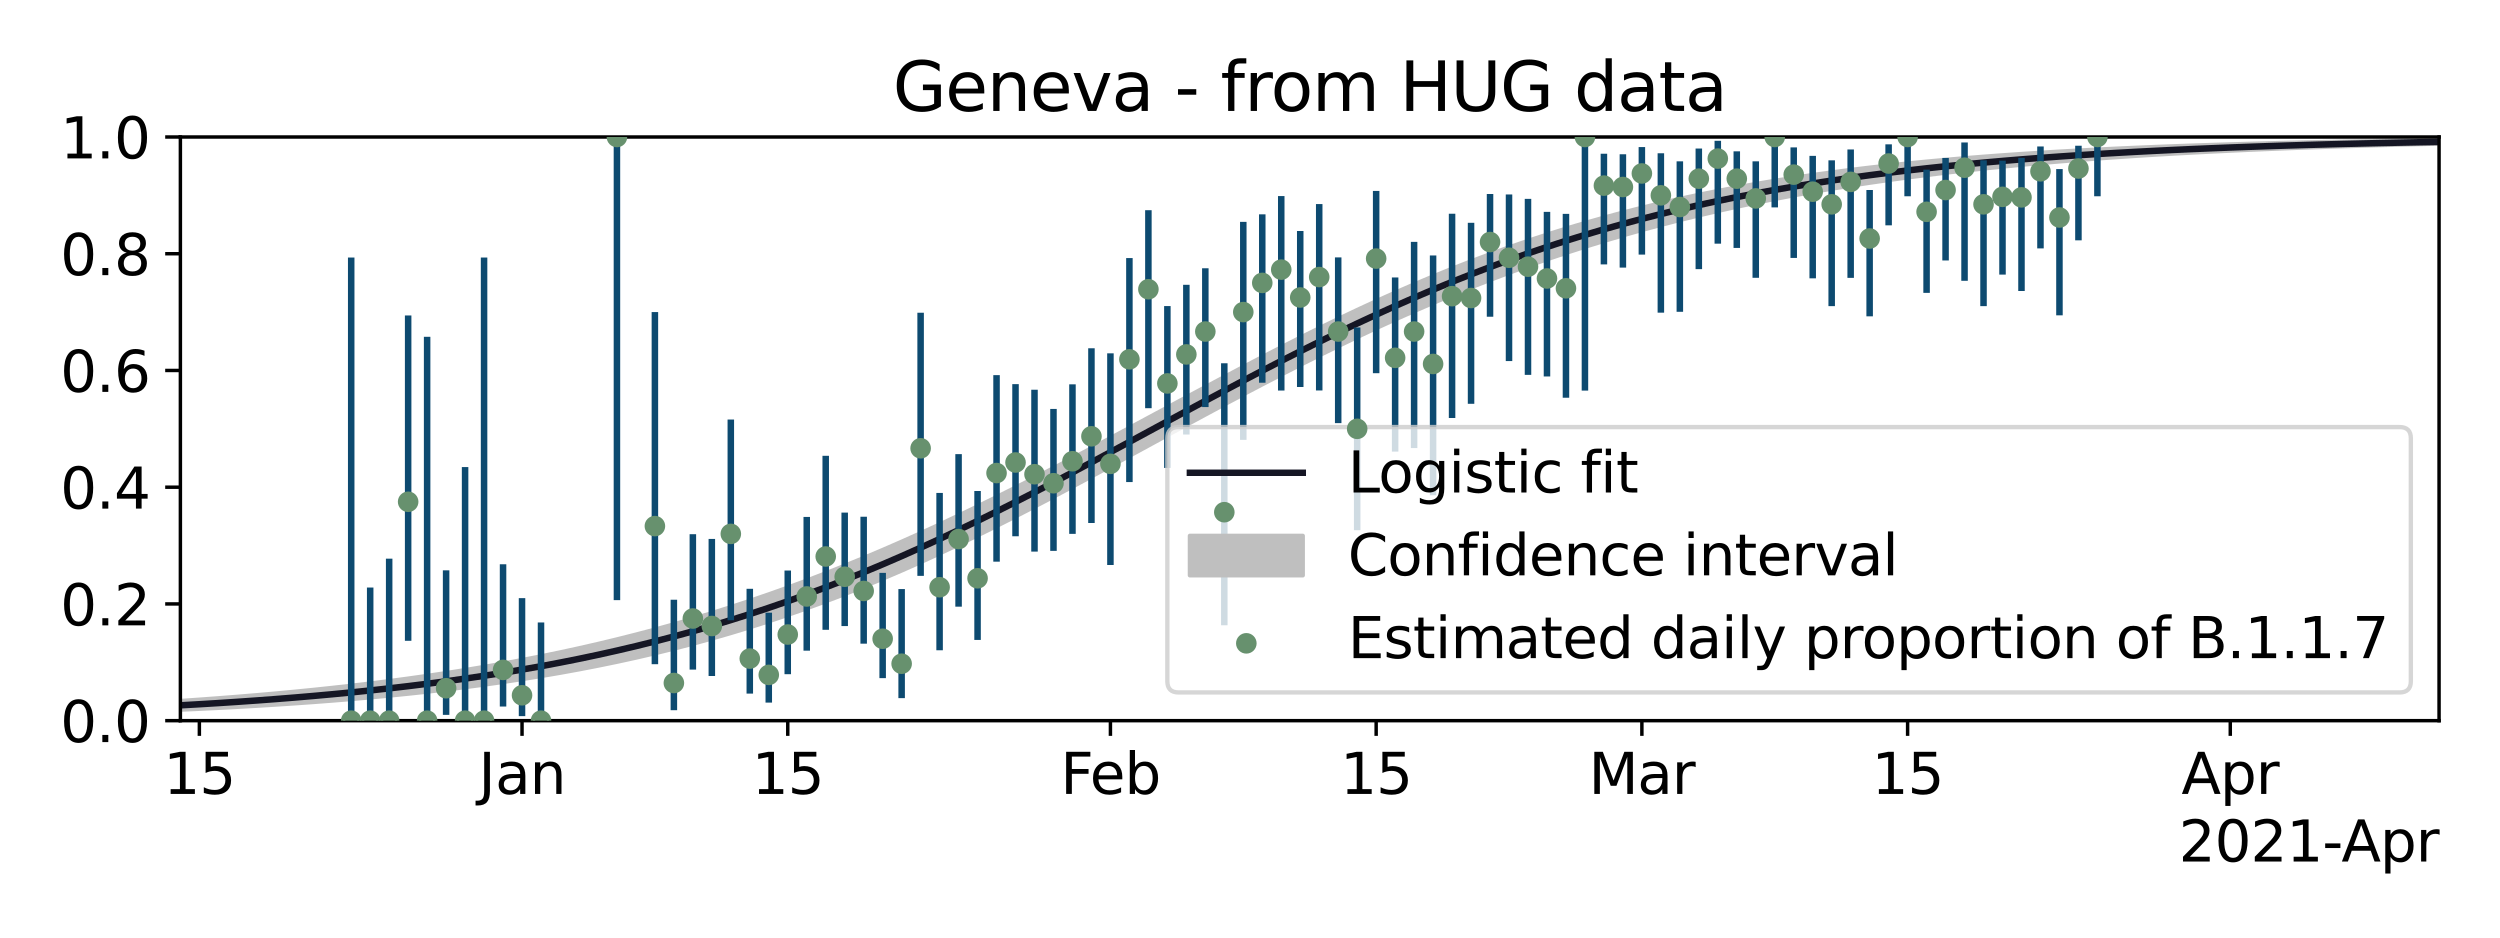 <?xml version="1.0" encoding="utf-8" standalone="no"?>
<!DOCTYPE svg PUBLIC "-//W3C//DTD SVG 1.1//EN"
  "http://www.w3.org/Graphics/SVG/1.1/DTD/svg11.dtd">
<svg xmlns:xlink="http://www.w3.org/1999/xlink" width="576pt" height="216pt" viewBox="0 0 576 216" xmlns="http://www.w3.org/2000/svg" version="1.1">
 <defs>
  <style type="text/css">*{stroke-linejoin: round; stroke-linecap: butt}</style>
 </defs>
 <g id="figure_1">
  <g id="patch_1">
   <path d="M 0 216 
L 576 216 
L 576 0 
L 0 0 
z
" style="fill: #ffffff"/>
  </g>
  <g id="axes_1">
   <g id="patch_2">
    <path d="M 41.56 166.04 
L 561.96 166.04 
L 561.96 31.56 
L 41.56 31.56 
z
" style="fill: #ffffff"/>
   </g>
   <g id="PolyCollection_1">
    <defs>
     <path id="m31cfc60588" d="M 41.56 -53.493 
L 41.56 -52.496 
L 45.933 -52.696 
L 50.306 -52.912 
L 54.679 -53.143 
L 59.052 -53.392 
L 63.426 -53.66 
L 67.799 -53.948 
L 72.172 -54.257 
L 76.545 -54.59 
L 80.918 -54.946 
L 85.291 -55.329 
L 89.664 -55.739 
L 94.037 -56.178 
L 98.41 -56.649 
L 102.784 -57.153 
L 107.157 -57.693 
L 111.53 -58.269 
L 115.903 -58.885 
L 120.276 -59.543 
L 124.649 -60.244 
L 129.022 -60.991 
L 133.395 -61.787 
L 137.768 -62.633 
L 142.142 -63.532 
L 146.515 -64.486 
L 150.888 -65.498 
L 155.261 -66.568 
L 159.634 -67.7 
L 164.007 -68.896 
L 168.38 -70.156 
L 172.753 -71.482 
L 177.126 -72.876 
L 181.499 -74.339 
L 185.873 -75.87 
L 190.246 -77.471 
L 194.619 -79.141 
L 198.992 -80.88 
L 203.365 -82.687 
L 207.738 -84.56 
L 212.111 -86.497 
L 216.484 -88.496 
L 220.857 -90.554 
L 225.231 -92.667 
L 229.604 -94.831 
L 233.977 -97.042 
L 238.35 -99.295 
L 242.723 -101.583 
L 247.096 -103.903 
L 251.469 -106.248 
L 255.842 -108.611 
L 260.215 -110.987 
L 264.589 -113.369 
L 268.962 -115.751 
L 273.335 -118.127 
L 277.708 -120.491 
L 282.081 -122.838 
L 286.454 -125.162 
L 290.827 -127.458 
L 295.2 -129.721 
L 299.573 -131.948 
L 303.947 -134.134 
L 308.32 -136.276 
L 312.693 -138.371 
L 317.066 -140.415 
L 321.439 -142.407 
L 325.812 -144.345 
L 330.185 -146.226 
L 334.558 -148.05 
L 338.931 -149.815 
L 343.305 -151.52 
L 347.678 -153.166 
L 352.051 -154.751 
L 356.424 -156.276 
L 360.797 -157.742 
L 365.17 -159.148 
L 369.543 -160.495 
L 373.916 -161.785 
L 378.289 -163.018 
L 382.663 -164.195 
L 387.036 -165.318 
L 391.409 -166.388 
L 395.782 -167.407 
L 400.155 -168.376 
L 404.528 -169.296 
L 408.901 -170.17 
L 413.274 -170.999 
L 417.647 -171.785 
L 422.021 -172.53 
L 426.394 -173.234 
L 430.767 -173.9 
L 435.14 -174.53 
L 439.513 -175.125 
L 443.886 -175.687 
L 448.259 -176.217 
L 452.632 -176.717 
L 457.005 -177.188 
L 461.378 -177.632 
L 465.752 -178.05 
L 470.125 -178.444 
L 474.498 -178.815 
L 478.871 -179.163 
L 483.244 -179.491 
L 487.617 -179.799 
L 491.99 -180.089 
L 496.363 -180.361 
L 500.736 -180.617 
L 505.11 -180.857 
L 509.483 -181.083 
L 513.856 -181.294 
L 518.229 -181.493 
L 522.602 -181.679 
L 526.975 -181.854 
L 531.348 -182.018 
L 535.721 -182.172 
L 540.094 -182.316 
L 544.468 -182.451 
L 548.841 -182.578 
L 553.214 -182.696 
L 557.587 -182.808 
L 561.96 -182.912 
L 561.96 -183.311 
L 561.96 -183.311 
L 557.587 -183.23 
L 553.214 -183.142 
L 548.841 -183.049 
L 544.468 -182.948 
L 540.094 -182.841 
L 535.721 -182.725 
L 531.348 -182.602 
L 526.975 -182.47 
L 522.602 -182.328 
L 518.229 -182.176 
L 513.856 -182.014 
L 509.483 -181.84 
L 505.11 -181.655 
L 500.736 -181.456 
L 496.363 -181.243 
L 491.99 -181.016 
L 487.617 -180.773 
L 483.244 -180.513 
L 478.871 -180.235 
L 474.498 -179.938 
L 470.125 -179.621 
L 465.752 -179.283 
L 461.378 -178.922 
L 457.005 -178.537 
L 452.632 -178.126 
L 448.259 -177.688 
L 443.886 -177.222 
L 439.513 -176.725 
L 435.14 -176.197 
L 430.767 -175.634 
L 426.394 -175.036 
L 422.021 -174.401 
L 417.647 -173.727 
L 413.274 -173.011 
L 408.901 -172.252 
L 404.528 -171.449 
L 400.155 -170.598 
L 395.782 -169.698 
L 391.409 -168.748 
L 387.036 -167.744 
L 382.663 -166.686 
L 378.289 -165.572 
L 373.916 -164.4 
L 369.543 -163.169 
L 365.17 -161.876 
L 360.797 -160.522 
L 356.424 -159.105 
L 352.051 -157.624 
L 347.678 -156.08 
L 343.305 -154.471 
L 338.931 -152.798 
L 334.558 -151.061 
L 330.185 -149.262 
L 325.812 -147.401 
L 321.439 -145.481 
L 317.066 -143.502 
L 312.693 -141.469 
L 308.32 -139.383 
L 303.947 -137.248 
L 299.573 -135.068 
L 295.2 -132.846 
L 290.827 -130.588 
L 286.454 -128.298 
L 282.081 -125.981 
L 277.708 -123.643 
L 273.335 -121.289 
L 268.962 -118.925 
L 264.589 -116.556 
L 260.215 -114.189 
L 255.842 -111.83 
L 251.469 -109.484 
L 247.096 -107.157 
L 242.723 -104.854 
L 238.35 -102.58 
L 233.977 -100.342 
L 229.604 -98.142 
L 225.231 -95.986 
L 220.857 -93.877 
L 216.484 -91.819 
L 212.111 -89.816 
L 207.738 -87.868 
L 203.365 -85.98 
L 198.992 -84.153 
L 194.619 -82.387 
L 190.246 -80.685 
L 185.873 -79.047 
L 181.499 -77.473 
L 177.126 -75.963 
L 172.753 -74.517 
L 168.38 -73.134 
L 164.007 -71.814 
L 159.634 -70.555 
L 155.261 -69.356 
L 150.888 -68.215 
L 146.515 -67.132 
L 142.142 -66.104 
L 137.768 -65.129 
L 133.395 -64.207 
L 129.022 -63.334 
L 124.649 -62.509 
L 120.276 -61.73 
L 115.903 -60.995 
L 111.53 -60.302 
L 107.157 -59.649 
L 102.784 -59.034 
L 98.41 -58.456 
L 94.037 -57.912 
L 89.664 -57.401 
L 85.291 -56.921 
L 80.918 -56.47 
L 76.545 -56.047 
L 72.172 -55.651 
L 67.799 -55.279 
L 63.426 -54.93 
L 59.052 -54.604 
L 54.679 -54.298 
L 50.306 -54.012 
L 45.933 -53.744 
L 41.56 -53.493 
z
" style="stroke: #bfbfbf"/>
    </defs>
    <g clip-path="url(#pf44816304a)">
     <use xlink:href="#m31cfc60588" x="0" y="216" style="fill: #bfbfbf; stroke: #bfbfbf"/>
    </g>
   </g>
   <g id="PolyCollection_2">
    <defs>
     <path id="m08bffff5c6" d="M 41.56 -53.493 
L 41.56 -54.49 
L 45.933 -54.792 
L 50.306 -55.112 
L 54.679 -55.453 
L 59.052 -55.815 
L 63.426 -56.2 
L 67.799 -56.61 
L 72.172 -57.044 
L 76.545 -57.505 
L 80.918 -57.994 
L 85.291 -58.513 
L 89.664 -59.063 
L 94.037 -59.646 
L 98.41 -60.262 
L 102.784 -60.915 
L 107.157 -61.605 
L 111.53 -62.334 
L 115.903 -63.104 
L 120.276 -63.917 
L 124.649 -64.774 
L 129.022 -65.676 
L 133.395 -66.626 
L 137.768 -67.625 
L 142.142 -68.675 
L 146.515 -69.777 
L 150.888 -70.933 
L 155.261 -72.143 
L 159.634 -73.409 
L 164.007 -74.732 
L 168.38 -76.113 
L 172.753 -77.552 
L 177.126 -79.05 
L 181.499 -80.607 
L 185.873 -82.224 
L 190.246 -83.899 
L 194.619 -85.633 
L 198.992 -87.425 
L 203.365 -89.273 
L 207.738 -91.177 
L 212.111 -93.134 
L 216.484 -95.142 
L 220.857 -97.2 
L 225.231 -99.305 
L 229.604 -101.453 
L 233.977 -103.641 
L 238.35 -105.866 
L 242.723 -108.124 
L 247.096 -110.41 
L 251.469 -112.72 
L 255.842 -115.049 
L 260.215 -117.392 
L 264.589 -119.744 
L 268.962 -122.099 
L 273.335 -124.451 
L 277.708 -126.795 
L 282.081 -129.125 
L 286.454 -131.434 
L 290.827 -133.718 
L 295.2 -135.971 
L 299.573 -138.187 
L 303.947 -140.362 
L 308.32 -142.49 
L 312.693 -144.567 
L 317.066 -146.589 
L 321.439 -148.554 
L 325.812 -150.457 
L 330.185 -152.298 
L 334.558 -154.073 
L 338.931 -155.781 
L 343.305 -157.421 
L 347.678 -158.994 
L 352.051 -160.498 
L 356.424 -161.934 
L 360.797 -163.303 
L 365.17 -164.605 
L 369.543 -165.842 
L 373.916 -167.015 
L 378.289 -168.127 
L 382.663 -169.178 
L 387.036 -170.17 
L 391.409 -171.107 
L 395.782 -171.989 
L 400.155 -172.82 
L 404.528 -173.601 
L 408.901 -174.334 
L 413.274 -175.023 
L 417.647 -175.668 
L 422.021 -176.273 
L 426.394 -176.839 
L 430.767 -177.368 
L 435.14 -177.863 
L 439.513 -178.326 
L 443.886 -178.757 
L 448.259 -179.16 
L 452.632 -179.536 
L 457.005 -179.886 
L 461.378 -180.212 
L 465.752 -180.516 
L 470.125 -180.799 
L 474.498 -181.062 
L 478.871 -181.306 
L 483.244 -181.534 
L 487.617 -181.746 
L 491.99 -181.942 
L 496.363 -182.125 
L 500.736 -182.295 
L 505.11 -182.452 
L 509.483 -182.598 
L 513.856 -182.734 
L 518.229 -182.86 
L 522.602 -182.977 
L 526.975 -183.085 
L 531.348 -183.186 
L 535.721 -183.279 
L 540.094 -183.365 
L 544.468 -183.445 
L 548.841 -183.519 
L 553.214 -183.588 
L 557.587 -183.652 
L 561.96 -183.711 
L 561.96 -183.311 
L 561.96 -183.311 
L 557.587 -183.23 
L 553.214 -183.142 
L 548.841 -183.049 
L 544.468 -182.948 
L 540.094 -182.841 
L 535.721 -182.725 
L 531.348 -182.602 
L 526.975 -182.47 
L 522.602 -182.328 
L 518.229 -182.176 
L 513.856 -182.014 
L 509.483 -181.84 
L 505.11 -181.655 
L 500.736 -181.456 
L 496.363 -181.243 
L 491.99 -181.016 
L 487.617 -180.773 
L 483.244 -180.513 
L 478.871 -180.235 
L 474.498 -179.938 
L 470.125 -179.621 
L 465.752 -179.283 
L 461.378 -178.922 
L 457.005 -178.537 
L 452.632 -178.126 
L 448.259 -177.688 
L 443.886 -177.222 
L 439.513 -176.725 
L 435.14 -176.197 
L 430.767 -175.634 
L 426.394 -175.036 
L 422.021 -174.401 
L 417.647 -173.727 
L 413.274 -173.011 
L 408.901 -172.252 
L 404.528 -171.449 
L 400.155 -170.598 
L 395.782 -169.698 
L 391.409 -168.748 
L 387.036 -167.744 
L 382.663 -166.686 
L 378.289 -165.572 
L 373.916 -164.4 
L 369.543 -163.169 
L 365.17 -161.876 
L 360.797 -160.522 
L 356.424 -159.105 
L 352.051 -157.624 
L 347.678 -156.08 
L 343.305 -154.471 
L 338.931 -152.798 
L 334.558 -151.061 
L 330.185 -149.262 
L 325.812 -147.401 
L 321.439 -145.481 
L 317.066 -143.502 
L 312.693 -141.469 
L 308.32 -139.383 
L 303.947 -137.248 
L 299.573 -135.068 
L 295.2 -132.846 
L 290.827 -130.588 
L 286.454 -128.298 
L 282.081 -125.981 
L 277.708 -123.643 
L 273.335 -121.289 
L 268.962 -118.925 
L 264.589 -116.556 
L 260.215 -114.189 
L 255.842 -111.83 
L 251.469 -109.484 
L 247.096 -107.157 
L 242.723 -104.854 
L 238.35 -102.58 
L 233.977 -100.342 
L 229.604 -98.142 
L 225.231 -95.986 
L 220.857 -93.877 
L 216.484 -91.819 
L 212.111 -89.816 
L 207.738 -87.868 
L 203.365 -85.98 
L 198.992 -84.153 
L 194.619 -82.387 
L 190.246 -80.685 
L 185.873 -79.047 
L 181.499 -77.473 
L 177.126 -75.963 
L 172.753 -74.517 
L 168.38 -73.134 
L 164.007 -71.814 
L 159.634 -70.555 
L 155.261 -69.356 
L 150.888 -68.215 
L 146.515 -67.132 
L 142.142 -66.104 
L 137.768 -65.129 
L 133.395 -64.207 
L 129.022 -63.334 
L 124.649 -62.509 
L 120.276 -61.73 
L 115.903 -60.995 
L 111.53 -60.302 
L 107.157 -59.649 
L 102.784 -59.034 
L 98.41 -58.456 
L 94.037 -57.912 
L 89.664 -57.401 
L 85.291 -56.921 
L 80.918 -56.47 
L 76.545 -56.047 
L 72.172 -55.651 
L 67.799 -55.279 
L 63.426 -54.93 
L 59.052 -54.604 
L 54.679 -54.298 
L 50.306 -54.012 
L 45.933 -53.744 
L 41.56 -53.493 
z
" style="stroke: #bfbfbf"/>
    </defs>
    <g clip-path="url(#pf44816304a)">
     <use xlink:href="#m08bffff5c6" x="0" y="216" style="fill: #bfbfbf; stroke: #bfbfbf"/>
    </g>
   </g>
   <g id="matplotlib.axis_1">
    <g id="xtick_1">
     <g id="line2d_1">
      <defs>
       <path id="me19959c7bd" d="M 0 0 
L 0 3.5 
" style="stroke: #000000; stroke-width: 0.8"/>
      </defs>
      <g>
       <use xlink:href="#me19959c7bd" x="45.933" y="166.04" style="stroke: #000000; stroke-width: 0.8"/>
      </g>
     </g>
     <g id="text_1">
      <!-- 15 -->
      <g transform="translate(37.662 182.918)scale(0.13 -0.13)">
       <defs>
        <path id="DejaVuSans-31" d="M 794 531 
L 1825 531 
L 1825 4091 
L 703 3866 
L 703 4441 
L 1819 4666 
L 2450 4666 
L 2450 531 
L 3481 531 
L 3481 0 
L 794 0 
L 794 531 
z
" transform="scale(0.016)"/>
        <path id="DejaVuSans-35" d="M 691 4666 
L 3169 4666 
L 3169 4134 
L 1269 4134 
L 1269 2991 
Q 1406 3038 1543 3061 
Q 1681 3084 1819 3084 
Q 2600 3084 3056 2656 
Q 3513 2228 3513 1497 
Q 3513 744 3044 326 
Q 2575 -91 1722 -91 
Q 1428 -91 1123 -41 
Q 819 9 494 109 
L 494 744 
Q 775 591 1075 516 
Q 1375 441 1709 441 
Q 2250 441 2565 725 
Q 2881 1009 2881 1497 
Q 2881 1984 2565 2268 
Q 2250 2553 1709 2553 
Q 1456 2553 1204 2497 
Q 953 2441 691 2322 
L 691 4666 
z
" transform="scale(0.016)"/>
       </defs>
       <use xlink:href="#DejaVuSans-31"/>
       <use xlink:href="#DejaVuSans-35" x="63.623"/>
      </g>
     </g>
    </g>
    <g id="xtick_2">
     <g id="line2d_2">
      <g>
       <use xlink:href="#me19959c7bd" x="120.276" y="166.04" style="stroke: #000000; stroke-width: 0.8"/>
      </g>
     </g>
     <g id="text_2">
      <!-- Jan -->
      <g transform="translate(110.256 182.918)scale(0.13 -0.13)">
       <defs>
        <path id="DejaVuSans-4a" d="M 628 4666 
L 1259 4666 
L 1259 325 
Q 1259 -519 939 -900 
Q 619 -1281 -91 -1281 
L -331 -1281 
L -331 -750 
L -134 -750 
Q 284 -750 456 -515 
Q 628 -281 628 325 
L 628 4666 
z
" transform="scale(0.016)"/>
        <path id="DejaVuSans-61" d="M 2194 1759 
Q 1497 1759 1228 1600 
Q 959 1441 959 1056 
Q 959 750 1161 570 
Q 1363 391 1709 391 
Q 2188 391 2477 730 
Q 2766 1069 2766 1631 
L 2766 1759 
L 2194 1759 
z
M 3341 1997 
L 3341 0 
L 2766 0 
L 2766 531 
Q 2569 213 2275 61 
Q 1981 -91 1556 -91 
Q 1019 -91 701 211 
Q 384 513 384 1019 
Q 384 1609 779 1909 
Q 1175 2209 1959 2209 
L 2766 2209 
L 2766 2266 
Q 2766 2663 2505 2880 
Q 2244 3097 1772 3097 
Q 1472 3097 1187 3025 
Q 903 2953 641 2809 
L 641 3341 
Q 956 3463 1253 3523 
Q 1550 3584 1831 3584 
Q 2591 3584 2966 3190 
Q 3341 2797 3341 1997 
z
" transform="scale(0.016)"/>
        <path id="DejaVuSans-6e" d="M 3513 2113 
L 3513 0 
L 2938 0 
L 2938 2094 
Q 2938 2591 2744 2837 
Q 2550 3084 2163 3084 
Q 1697 3084 1428 2787 
Q 1159 2491 1159 1978 
L 1159 0 
L 581 0 
L 581 3500 
L 1159 3500 
L 1159 2956 
Q 1366 3272 1645 3428 
Q 1925 3584 2291 3584 
Q 2894 3584 3203 3211 
Q 3513 2838 3513 2113 
z
" transform="scale(0.016)"/>
       </defs>
       <use xlink:href="#DejaVuSans-4a"/>
       <use xlink:href="#DejaVuSans-61" x="29.492"/>
       <use xlink:href="#DejaVuSans-6e" x="90.771"/>
      </g>
     </g>
    </g>
    <g id="xtick_3">
     <g id="line2d_3">
      <g>
       <use xlink:href="#me19959c7bd" x="181.499" y="166.04" style="stroke: #000000; stroke-width: 0.8"/>
      </g>
     </g>
     <g id="text_3">
      <!-- 15 -->
      <g transform="translate(173.228 182.918)scale(0.13 -0.13)">
       <use xlink:href="#DejaVuSans-31"/>
       <use xlink:href="#DejaVuSans-35" x="63.623"/>
      </g>
     </g>
    </g>
    <g id="xtick_4">
     <g id="line2d_4">
      <g>
       <use xlink:href="#me19959c7bd" x="255.842" y="166.04" style="stroke: #000000; stroke-width: 0.8"/>
      </g>
     </g>
     <g id="text_4">
      <!-- Feb -->
      <g transform="translate(244.335 182.918)scale(0.13 -0.13)">
       <defs>
        <path id="DejaVuSans-46" d="M 628 4666 
L 3309 4666 
L 3309 4134 
L 1259 4134 
L 1259 2759 
L 3109 2759 
L 3109 2228 
L 1259 2228 
L 1259 0 
L 628 0 
L 628 4666 
z
" transform="scale(0.016)"/>
        <path id="DejaVuSans-65" d="M 3597 1894 
L 3597 1613 
L 953 1613 
Q 991 1019 1311 708 
Q 1631 397 2203 397 
Q 2534 397 2845 478 
Q 3156 559 3463 722 
L 3463 178 
Q 3153 47 2828 -22 
Q 2503 -91 2169 -91 
Q 1331 -91 842 396 
Q 353 884 353 1716 
Q 353 2575 817 3079 
Q 1281 3584 2069 3584 
Q 2775 3584 3186 3129 
Q 3597 2675 3597 1894 
z
M 3022 2063 
Q 3016 2534 2758 2815 
Q 2500 3097 2075 3097 
Q 1594 3097 1305 2825 
Q 1016 2553 972 2059 
L 3022 2063 
z
" transform="scale(0.016)"/>
        <path id="DejaVuSans-62" d="M 3116 1747 
Q 3116 2381 2855 2742 
Q 2594 3103 2138 3103 
Q 1681 3103 1420 2742 
Q 1159 2381 1159 1747 
Q 1159 1113 1420 752 
Q 1681 391 2138 391 
Q 2594 391 2855 752 
Q 3116 1113 3116 1747 
z
M 1159 2969 
Q 1341 3281 1617 3432 
Q 1894 3584 2278 3584 
Q 2916 3584 3314 3078 
Q 3713 2572 3713 1747 
Q 3713 922 3314 415 
Q 2916 -91 2278 -91 
Q 1894 -91 1617 61 
Q 1341 213 1159 525 
L 1159 0 
L 581 0 
L 581 4863 
L 1159 4863 
L 1159 2969 
z
" transform="scale(0.016)"/>
       </defs>
       <use xlink:href="#DejaVuSans-46"/>
       <use xlink:href="#DejaVuSans-65" x="52.02"/>
       <use xlink:href="#DejaVuSans-62" x="113.543"/>
      </g>
     </g>
    </g>
    <g id="xtick_5">
     <g id="line2d_5">
      <g>
       <use xlink:href="#me19959c7bd" x="317.066" y="166.04" style="stroke: #000000; stroke-width: 0.8"/>
      </g>
     </g>
     <g id="text_5">
      <!-- 15 -->
      <g transform="translate(308.795 182.918)scale(0.13 -0.13)">
       <use xlink:href="#DejaVuSans-31"/>
       <use xlink:href="#DejaVuSans-35" x="63.623"/>
      </g>
     </g>
    </g>
    <g id="xtick_6">
     <g id="line2d_6">
      <g>
       <use xlink:href="#me19959c7bd" x="378.289" y="166.04" style="stroke: #000000; stroke-width: 0.8"/>
      </g>
     </g>
     <g id="text_6">
      <!-- Mar -->
      <g transform="translate(366.026 182.918)scale(0.13 -0.13)">
       <defs>
        <path id="DejaVuSans-4d" d="M 628 4666 
L 1569 4666 
L 2759 1491 
L 3956 4666 
L 4897 4666 
L 4897 0 
L 4281 0 
L 4281 4097 
L 3078 897 
L 2444 897 
L 1241 4097 
L 1241 0 
L 628 0 
L 628 4666 
z
" transform="scale(0.016)"/>
        <path id="DejaVuSans-72" d="M 2631 2963 
Q 2534 3019 2420 3045 
Q 2306 3072 2169 3072 
Q 1681 3072 1420 2755 
Q 1159 2438 1159 1844 
L 1159 0 
L 581 0 
L 581 3500 
L 1159 3500 
L 1159 2956 
Q 1341 3275 1631 3429 
Q 1922 3584 2338 3584 
Q 2397 3584 2469 3576 
Q 2541 3569 2628 3553 
L 2631 2963 
z
" transform="scale(0.016)"/>
       </defs>
       <use xlink:href="#DejaVuSans-4d"/>
       <use xlink:href="#DejaVuSans-61" x="86.279"/>
       <use xlink:href="#DejaVuSans-72" x="147.559"/>
      </g>
     </g>
    </g>
    <g id="xtick_7">
     <g id="line2d_7">
      <g>
       <use xlink:href="#me19959c7bd" x="439.513" y="166.04" style="stroke: #000000; stroke-width: 0.8"/>
      </g>
     </g>
     <g id="text_7">
      <!-- 15 -->
      <g transform="translate(431.242 182.918)scale(0.13 -0.13)">
       <use xlink:href="#DejaVuSans-31"/>
       <use xlink:href="#DejaVuSans-35" x="63.623"/>
      </g>
     </g>
    </g>
    <g id="xtick_8">
     <g id="line2d_8">
      <g>
       <use xlink:href="#me19959c7bd" x="513.856" y="166.04" style="stroke: #000000; stroke-width: 0.8"/>
      </g>
     </g>
     <g id="text_8">
      <!-- Apr -->
      <g transform="translate(502.611 182.918)scale(0.13 -0.13)">
       <defs>
        <path id="DejaVuSans-41" d="M 2188 4044 
L 1331 1722 
L 3047 1722 
L 2188 4044 
z
M 1831 4666 
L 2547 4666 
L 4325 0 
L 3669 0 
L 3244 1197 
L 1141 1197 
L 716 0 
L 50 0 
L 1831 4666 
z
" transform="scale(0.016)"/>
        <path id="DejaVuSans-70" d="M 1159 525 
L 1159 -1331 
L 581 -1331 
L 581 3500 
L 1159 3500 
L 1159 2969 
Q 1341 3281 1617 3432 
Q 1894 3584 2278 3584 
Q 2916 3584 3314 3078 
Q 3713 2572 3713 1747 
Q 3713 922 3314 415 
Q 2916 -91 2278 -91 
Q 1894 -91 1617 61 
Q 1341 213 1159 525 
z
M 3116 1747 
Q 3116 2381 2855 2742 
Q 2594 3103 2138 3103 
Q 1681 3103 1420 2742 
Q 1159 2381 1159 1747 
Q 1159 1113 1420 752 
Q 1681 391 2138 391 
Q 2594 391 2855 752 
Q 3116 1113 3116 1747 
z
" transform="scale(0.016)"/>
       </defs>
       <use xlink:href="#DejaVuSans-41"/>
       <use xlink:href="#DejaVuSans-70" x="68.408"/>
       <use xlink:href="#DejaVuSans-72" x="131.885"/>
      </g>
     </g>
    </g>
    <g id="text_9">
     <!-- 2021-Apr -->
     <g transform="translate(501.987 198.5)scale(0.13 -0.13)">
      <defs>
       <path id="DejaVuSans-32" d="M 1228 531 
L 3431 531 
L 3431 0 
L 469 0 
L 469 531 
Q 828 903 1448 1529 
Q 2069 2156 2228 2338 
Q 2531 2678 2651 2914 
Q 2772 3150 2772 3378 
Q 2772 3750 2511 3984 
Q 2250 4219 1831 4219 
Q 1534 4219 1204 4116 
Q 875 4013 500 3803 
L 500 4441 
Q 881 4594 1212 4672 
Q 1544 4750 1819 4750 
Q 2544 4750 2975 4387 
Q 3406 4025 3406 3419 
Q 3406 3131 3298 2873 
Q 3191 2616 2906 2266 
Q 2828 2175 2409 1742 
Q 1991 1309 1228 531 
z
" transform="scale(0.016)"/>
       <path id="DejaVuSans-30" d="M 2034 4250 
Q 1547 4250 1301 3770 
Q 1056 3291 1056 2328 
Q 1056 1369 1301 889 
Q 1547 409 2034 409 
Q 2525 409 2770 889 
Q 3016 1369 3016 2328 
Q 3016 3291 2770 3770 
Q 2525 4250 2034 4250 
z
M 2034 4750 
Q 2819 4750 3233 4129 
Q 3647 3509 3647 2328 
Q 3647 1150 3233 529 
Q 2819 -91 2034 -91 
Q 1250 -91 836 529 
Q 422 1150 422 2328 
Q 422 3509 836 4129 
Q 1250 4750 2034 4750 
z
" transform="scale(0.016)"/>
       <path id="DejaVuSans-2d" d="M 313 2009 
L 1997 2009 
L 1997 1497 
L 313 1497 
L 313 2009 
z
" transform="scale(0.016)"/>
      </defs>
      <use xlink:href="#DejaVuSans-32"/>
      <use xlink:href="#DejaVuSans-30" x="63.623"/>
      <use xlink:href="#DejaVuSans-32" x="127.246"/>
      <use xlink:href="#DejaVuSans-31" x="190.869"/>
      <use xlink:href="#DejaVuSans-2d" x="254.492"/>
      <use xlink:href="#DejaVuSans-41" x="288.326"/>
      <use xlink:href="#DejaVuSans-70" x="356.734"/>
      <use xlink:href="#DejaVuSans-72" x="420.211"/>
     </g>
    </g>
   </g>
   <g id="matplotlib.axis_2">
    <g id="ytick_1">
     <g id="line2d_9">
      <defs>
       <path id="mf12f33112a" d="M 0 0 
L -3.5 0 
" style="stroke: #000000; stroke-width: 0.8"/>
      </defs>
      <g>
       <use xlink:href="#mf12f33112a" x="41.56" y="166.04" style="stroke: #000000; stroke-width: 0.8"/>
      </g>
     </g>
     <g id="text_10">
      <!-- 0.0 -->
      <g transform="translate(13.886 170.979)scale(0.13 -0.13)">
       <defs>
        <path id="DejaVuSans-2e" d="M 684 794 
L 1344 794 
L 1344 0 
L 684 0 
L 684 794 
z
" transform="scale(0.016)"/>
       </defs>
       <use xlink:href="#DejaVuSans-30"/>
       <use xlink:href="#DejaVuSans-2e" x="63.623"/>
       <use xlink:href="#DejaVuSans-30" x="95.41"/>
      </g>
     </g>
    </g>
    <g id="ytick_2">
     <g id="line2d_10">
      <g>
       <use xlink:href="#mf12f33112a" x="41.56" y="139.144" style="stroke: #000000; stroke-width: 0.8"/>
      </g>
     </g>
     <g id="text_11">
      <!-- 0.2 -->
      <g transform="translate(13.886 144.083)scale(0.13 -0.13)">
       <use xlink:href="#DejaVuSans-30"/>
       <use xlink:href="#DejaVuSans-2e" x="63.623"/>
       <use xlink:href="#DejaVuSans-32" x="95.41"/>
      </g>
     </g>
    </g>
    <g id="ytick_3">
     <g id="line2d_11">
      <g>
       <use xlink:href="#mf12f33112a" x="41.56" y="112.248" style="stroke: #000000; stroke-width: 0.8"/>
      </g>
     </g>
     <g id="text_12">
      <!-- 0.4 -->
      <g transform="translate(13.886 117.187)scale(0.13 -0.13)">
       <defs>
        <path id="DejaVuSans-34" d="M 2419 4116 
L 825 1625 
L 2419 1625 
L 2419 4116 
z
M 2253 4666 
L 3047 4666 
L 3047 1625 
L 3713 1625 
L 3713 1100 
L 3047 1100 
L 3047 0 
L 2419 0 
L 2419 1100 
L 313 1100 
L 313 1709 
L 2253 4666 
z
" transform="scale(0.016)"/>
       </defs>
       <use xlink:href="#DejaVuSans-30"/>
       <use xlink:href="#DejaVuSans-2e" x="63.623"/>
       <use xlink:href="#DejaVuSans-34" x="95.41"/>
      </g>
     </g>
    </g>
    <g id="ytick_4">
     <g id="line2d_12">
      <g>
       <use xlink:href="#mf12f33112a" x="41.56" y="85.352" style="stroke: #000000; stroke-width: 0.8"/>
      </g>
     </g>
     <g id="text_13">
      <!-- 0.6 -->
      <g transform="translate(13.886 90.291)scale(0.13 -0.13)">
       <defs>
        <path id="DejaVuSans-36" d="M 2113 2584 
Q 1688 2584 1439 2293 
Q 1191 2003 1191 1497 
Q 1191 994 1439 701 
Q 1688 409 2113 409 
Q 2538 409 2786 701 
Q 3034 994 3034 1497 
Q 3034 2003 2786 2293 
Q 2538 2584 2113 2584 
z
M 3366 4563 
L 3366 3988 
Q 3128 4100 2886 4159 
Q 2644 4219 2406 4219 
Q 1781 4219 1451 3797 
Q 1122 3375 1075 2522 
Q 1259 2794 1537 2939 
Q 1816 3084 2150 3084 
Q 2853 3084 3261 2657 
Q 3669 2231 3669 1497 
Q 3669 778 3244 343 
Q 2819 -91 2113 -91 
Q 1303 -91 875 529 
Q 447 1150 447 2328 
Q 447 3434 972 4092 
Q 1497 4750 2381 4750 
Q 2619 4750 2861 4703 
Q 3103 4656 3366 4563 
z
" transform="scale(0.016)"/>
       </defs>
       <use xlink:href="#DejaVuSans-30"/>
       <use xlink:href="#DejaVuSans-2e" x="63.623"/>
       <use xlink:href="#DejaVuSans-36" x="95.41"/>
      </g>
     </g>
    </g>
    <g id="ytick_5">
     <g id="line2d_13">
      <g>
       <use xlink:href="#mf12f33112a" x="41.56" y="58.456" style="stroke: #000000; stroke-width: 0.8"/>
      </g>
     </g>
     <g id="text_14">
      <!-- 0.8 -->
      <g transform="translate(13.886 63.395)scale(0.13 -0.13)">
       <defs>
        <path id="DejaVuSans-38" d="M 2034 2216 
Q 1584 2216 1326 1975 
Q 1069 1734 1069 1313 
Q 1069 891 1326 650 
Q 1584 409 2034 409 
Q 2484 409 2743 651 
Q 3003 894 3003 1313 
Q 3003 1734 2745 1975 
Q 2488 2216 2034 2216 
z
M 1403 2484 
Q 997 2584 770 2862 
Q 544 3141 544 3541 
Q 544 4100 942 4425 
Q 1341 4750 2034 4750 
Q 2731 4750 3128 4425 
Q 3525 4100 3525 3541 
Q 3525 3141 3298 2862 
Q 3072 2584 2669 2484 
Q 3125 2378 3379 2068 
Q 3634 1759 3634 1313 
Q 3634 634 3220 271 
Q 2806 -91 2034 -91 
Q 1263 -91 848 271 
Q 434 634 434 1313 
Q 434 1759 690 2068 
Q 947 2378 1403 2484 
z
M 1172 3481 
Q 1172 3119 1398 2916 
Q 1625 2713 2034 2713 
Q 2441 2713 2670 2916 
Q 2900 3119 2900 3481 
Q 2900 3844 2670 4047 
Q 2441 4250 2034 4250 
Q 1625 4250 1398 4047 
Q 1172 3844 1172 3481 
z
" transform="scale(0.016)"/>
       </defs>
       <use xlink:href="#DejaVuSans-30"/>
       <use xlink:href="#DejaVuSans-2e" x="63.623"/>
       <use xlink:href="#DejaVuSans-38" x="95.41"/>
      </g>
     </g>
    </g>
    <g id="ytick_6">
     <g id="line2d_14">
      <g>
       <use xlink:href="#mf12f33112a" x="41.56" y="31.56" style="stroke: #000000; stroke-width: 0.8"/>
      </g>
     </g>
     <g id="text_15">
      <!-- 1.0 -->
      <g transform="translate(13.886 36.499)scale(0.13 -0.13)">
       <use xlink:href="#DejaVuSans-31"/>
       <use xlink:href="#DejaVuSans-2e" x="63.623"/>
       <use xlink:href="#DejaVuSans-30" x="95.41"/>
      </g>
     </g>
    </g>
   </g>
   <g id="line2d_15">
    <path d="M 41.56 162.507 
L 45.933 162.256 
L 50.306 161.988 
L 54.679 161.702 
L 59.052 161.396 
L 63.426 161.07 
L 67.799 160.721 
L 72.172 160.349 
L 76.545 159.953 
L 80.918 159.53 
L 85.291 159.079 
L 89.664 158.599 
L 94.037 158.088 
L 98.41 157.544 
L 102.784 156.966 
L 107.157 156.351 
L 111.53 155.698 
L 115.903 155.005 
L 120.276 154.27 
L 124.649 153.491 
L 129.022 152.666 
L 133.395 151.793 
L 137.768 150.871 
L 142.142 149.896 
L 146.515 148.868 
L 150.888 147.785 
L 155.261 146.644 
L 159.634 145.445 
L 164.007 144.186 
L 168.38 142.866 
L 172.753 141.483 
L 177.126 140.037 
L 181.499 138.527 
L 185.873 136.953 
L 190.246 135.315 
L 194.619 133.613 
L 198.992 131.847 
L 203.365 130.02 
L 207.738 128.132 
L 212.111 126.184 
L 216.484 124.181 
L 220.857 122.123 
L 225.231 120.014 
L 229.604 117.858 
L 233.977 115.658 
L 238.35 113.42 
L 242.723 111.146 
L 247.096 108.843 
L 251.469 106.516 
L 255.842 104.17 
L 260.215 101.811 
L 264.589 99.444 
L 268.962 97.075 
L 273.335 94.711 
L 277.708 92.357 
L 282.081 90.019 
L 286.454 87.702 
L 290.827 85.412 
L 295.2 83.154 
L 299.573 80.932 
L 303.947 78.752 
L 308.32 76.617 
L 312.693 74.531 
L 317.066 72.498 
L 321.439 70.519 
L 325.812 68.599 
L 330.185 66.738 
L 334.558 64.939 
L 338.931 63.202 
L 343.305 61.529 
L 347.678 59.92 
L 352.051 58.376 
L 356.424 56.895 
L 360.797 55.478 
L 365.17 54.124 
L 369.543 52.831 
L 373.916 51.6 
L 378.289 50.428 
L 382.663 49.314 
L 387.036 48.256 
L 391.409 47.252 
L 395.782 46.302 
L 400.155 45.402 
L 404.528 44.551 
L 408.901 43.748 
L 413.274 42.989 
L 417.647 42.273 
L 422.021 41.599 
L 426.394 40.964 
L 430.767 40.366 
L 435.14 39.803 
L 439.513 39.275 
L 443.886 38.778 
L 448.259 38.312 
L 452.632 37.874 
L 457.005 37.463 
L 461.378 37.078 
L 465.752 36.717 
L 470.125 36.379 
L 474.498 36.062 
L 478.871 35.765 
L 483.244 35.487 
L 487.617 35.227 
L 491.99 34.984 
L 496.363 34.757 
L 500.736 34.544 
L 505.11 34.345 
L 509.483 34.16 
L 513.856 33.986 
L 518.229 33.824 
L 522.602 33.672 
L 526.975 33.53 
L 531.348 33.398 
L 535.721 33.275 
L 540.094 33.159 
L 544.468 33.052 
L 548.841 32.951 
L 553.214 32.858 
L 557.587 32.77 
L 561.96 32.689 
" clip-path="url(#pf44816304a)" style="fill: none; stroke: #151624; stroke-width: 1.5; stroke-linecap: square"/>
   </g>
   <g id="LineCollection_1">
    <path d="M 80.918 166.04 
L 80.918 59.337 
" clip-path="url(#pf44816304a)" style="fill: none; stroke: #0d4a70; stroke-width: 1.5"/>
    <path d="M 85.291 166.04 
L 85.291 135.366 
" clip-path="url(#pf44816304a)" style="fill: none; stroke: #0d4a70; stroke-width: 1.5"/>
    <path d="M 89.664 166.04 
L 89.664 128.717 
" clip-path="url(#pf44816304a)" style="fill: none; stroke: #0d4a70; stroke-width: 1.5"/>
    <path d="M 94.037 147.637 
L 94.037 72.676 
" clip-path="url(#pf44816304a)" style="fill: none; stroke: #0d4a70; stroke-width: 1.5"/>
    <path d="M 98.41 166.04 
L 98.41 77.603 
" clip-path="url(#pf44816304a)" style="fill: none; stroke: #0d4a70; stroke-width: 1.5"/>
    <path d="M 102.784 164.712 
L 102.784 131.402 
" clip-path="url(#pf44816304a)" style="fill: none; stroke: #0d4a70; stroke-width: 1.5"/>
    <path d="M 107.157 166.04 
L 107.157 107.611 
" clip-path="url(#pf44816304a)" style="fill: none; stroke: #0d4a70; stroke-width: 1.5"/>
    <path d="M 111.53 166.04 
L 111.53 59.337 
" clip-path="url(#pf44816304a)" style="fill: none; stroke: #0d4a70; stroke-width: 1.5"/>
    <path d="M 115.903 162.788 
L 115.903 130.005 
" clip-path="url(#pf44816304a)" style="fill: none; stroke: #0d4a70; stroke-width: 1.5"/>
    <path d="M 120.276 165.002 
L 120.276 137.811 
" clip-path="url(#pf44816304a)" style="fill: none; stroke: #0d4a70; stroke-width: 1.5"/>
    <path d="M 124.649 166.04 
L 124.649 143.423 
" clip-path="url(#pf44816304a)" style="fill: none; stroke: #0d4a70; stroke-width: 1.5"/>
    <path d="M 142.142 138.263 
L 142.142 31.56 
" clip-path="url(#pf44816304a)" style="fill: none; stroke: #0d4a70; stroke-width: 1.5"/>
    <path d="M 150.888 153.026 
L 150.888 71.903 
" clip-path="url(#pf44816304a)" style="fill: none; stroke: #0d4a70; stroke-width: 1.5"/>
    <path d="M 155.261 163.636 
L 155.261 138.178 
" clip-path="url(#pf44816304a)" style="fill: none; stroke: #0d4a70; stroke-width: 1.5"/>
    <path d="M 159.634 154.279 
L 159.634 123.074 
" clip-path="url(#pf44816304a)" style="fill: none; stroke: #0d4a70; stroke-width: 1.5"/>
    <path d="M 164.007 155.751 
L 164.007 124.168 
" clip-path="url(#pf44816304a)" style="fill: none; stroke: #0d4a70; stroke-width: 1.5"/>
    <path d="M 168.38 142.902 
L 168.38 96.662 
" clip-path="url(#pf44816304a)" style="fill: none; stroke: #0d4a70; stroke-width: 1.5"/>
    <path d="M 172.753 159.813 
L 172.753 135.655 
" clip-path="url(#pf44816304a)" style="fill: none; stroke: #0d4a70; stroke-width: 1.5"/>
    <path d="M 177.126 161.882 
L 177.126 141.161 
" clip-path="url(#pf44816304a)" style="fill: none; stroke: #0d4a70; stroke-width: 1.5"/>
    <path d="M 181.499 155.334 
L 181.499 131.447 
" clip-path="url(#pf44816304a)" style="fill: none; stroke: #0d4a70; stroke-width: 1.5"/>
    <path d="M 185.873 149.916 
L 185.873 119.101 
" clip-path="url(#pf44816304a)" style="fill: none; stroke: #0d4a70; stroke-width: 1.5"/>
    <path d="M 190.246 145.109 
L 190.246 105.02 
" clip-path="url(#pf44816304a)" style="fill: none; stroke: #0d4a70; stroke-width: 1.5"/>
    <path d="M 194.619 144.248 
L 194.619 118.105 
" clip-path="url(#pf44816304a)" style="fill: none; stroke: #0d4a70; stroke-width: 1.5"/>
    <path d="M 198.992 148.295 
L 198.992 119.054 
" clip-path="url(#pf44816304a)" style="fill: none; stroke: #0d4a70; stroke-width: 1.5"/>
    <path d="M 203.365 156.24 
L 203.365 131.984 
" clip-path="url(#pf44816304a)" style="fill: none; stroke: #0d4a70; stroke-width: 1.5"/>
    <path d="M 207.738 160.849 
L 207.738 135.718 
" clip-path="url(#pf44816304a)" style="fill: none; stroke: #0d4a70; stroke-width: 1.5"/>
    <path d="M 212.111 132.676 
L 212.111 72.061 
" clip-path="url(#pf44816304a)" style="fill: none; stroke: #0d4a70; stroke-width: 1.5"/>
    <path d="M 216.484 149.814 
L 216.484 113.57 
" clip-path="url(#pf44816304a)" style="fill: none; stroke: #0d4a70; stroke-width: 1.5"/>
    <path d="M 220.857 139.778 
L 220.857 104.63 
" clip-path="url(#pf44816304a)" style="fill: none; stroke: #0d4a70; stroke-width: 1.5"/>
    <path d="M 225.231 147.448 
L 225.231 113.131 
" clip-path="url(#pf44816304a)" style="fill: none; stroke: #0d4a70; stroke-width: 1.5"/>
    <path d="M 229.604 129.414 
L 229.604 86.438 
" clip-path="url(#pf44816304a)" style="fill: none; stroke: #0d4a70; stroke-width: 1.5"/>
    <path d="M 233.977 123.551 
L 233.977 88.499 
" clip-path="url(#pf44816304a)" style="fill: none; stroke: #0d4a70; stroke-width: 1.5"/>
    <path d="M 238.35 127.083 
L 238.35 89.791 
" clip-path="url(#pf44816304a)" style="fill: none; stroke: #0d4a70; stroke-width: 1.5"/>
    <path d="M 242.723 126.921 
L 242.723 94.219 
" clip-path="url(#pf44816304a)" style="fill: none; stroke: #0d4a70; stroke-width: 1.5"/>
    <path d="M 247.096 123.003 
L 247.096 88.547 
" clip-path="url(#pf44816304a)" style="fill: none; stroke: #0d4a70; stroke-width: 1.5"/>
    <path d="M 251.469 120.498 
L 251.469 80.241 
" clip-path="url(#pf44816304a)" style="fill: none; stroke: #0d4a70; stroke-width: 1.5"/>
    <path d="M 255.842 130.18 
L 255.842 81.408 
" clip-path="url(#pf44816304a)" style="fill: none; stroke: #0d4a70; stroke-width: 1.5"/>
    <path d="M 260.215 111.066 
L 260.215 59.466 
" clip-path="url(#pf44816304a)" style="fill: none; stroke: #0d4a70; stroke-width: 1.5"/>
    <path d="M 264.589 94.053 
L 264.589 48.435 
" clip-path="url(#pf44816304a)" style="fill: none; stroke: #0d4a70; stroke-width: 1.5"/>
    <path d="M 268.962 107.809 
L 268.962 70.517 
" clip-path="url(#pf44816304a)" style="fill: none; stroke: #0d4a70; stroke-width: 1.5"/>
    <path d="M 273.335 100.111 
L 273.335 65.611 
" clip-path="url(#pf44816304a)" style="fill: none; stroke: #0d4a70; stroke-width: 1.5"/>
    <path d="M 277.708 93.794 
L 277.708 61.81 
" clip-path="url(#pf44816304a)" style="fill: none; stroke: #0d4a70; stroke-width: 1.5"/>
    <path d="M 282.081 144.06 
L 282.081 83.69 
" clip-path="url(#pf44816304a)" style="fill: none; stroke: #0d4a70; stroke-width: 1.5"/>
    <path d="M 286.454 101.351 
L 286.454 51.124 
" clip-path="url(#pf44816304a)" style="fill: none; stroke: #0d4a70; stroke-width: 1.5"/>
    <path d="M 290.827 88.185 
L 290.827 49.382 
" clip-path="url(#pf44816304a)" style="fill: none; stroke: #0d4a70; stroke-width: 1.5"/>
    <path d="M 295.2 89.978 
L 295.2 45.173 
" clip-path="url(#pf44816304a)" style="fill: none; stroke: #0d4a70; stroke-width: 1.5"/>
    <path d="M 299.573 89.164 
L 299.573 53.222 
" clip-path="url(#pf44816304a)" style="fill: none; stroke: #0d4a70; stroke-width: 1.5"/>
    <path d="M 303.947 89.964 
L 303.947 47.02 
" clip-path="url(#pf44816304a)" style="fill: none; stroke: #0d4a70; stroke-width: 1.5"/>
    <path d="M 308.32 97.486 
L 308.32 59.307 
" clip-path="url(#pf44816304a)" style="fill: none; stroke: #0d4a70; stroke-width: 1.5"/>
    <path d="M 312.693 122.155 
L 312.693 75.445 
" clip-path="url(#pf44816304a)" style="fill: none; stroke: #0d4a70; stroke-width: 1.5"/>
    <path d="M 317.066 85.985 
L 317.066 43.992 
" clip-path="url(#pf44816304a)" style="fill: none; stroke: #0d4a70; stroke-width: 1.5"/>
    <path d="M 321.439 104.044 
L 321.439 63.921 
" clip-path="url(#pf44816304a)" style="fill: none; stroke: #0d4a70; stroke-width: 1.5"/>
    <path d="M 325.812 103.229 
L 325.812 55.729 
" clip-path="url(#pf44816304a)" style="fill: none; stroke: #0d4a70; stroke-width: 1.5"/>
    <path d="M 330.185 114.105 
L 330.185 58.866 
" clip-path="url(#pf44816304a)" style="fill: none; stroke: #0d4a70; stroke-width: 1.5"/>
    <path d="M 334.558 96.314 
L 334.558 49.245 
" clip-path="url(#pf44816304a)" style="fill: none; stroke: #0d4a70; stroke-width: 1.5"/>
    <path d="M 338.931 93.04 
L 338.931 51.327 
" clip-path="url(#pf44816304a)" style="fill: none; stroke: #0d4a70; stroke-width: 1.5"/>
    <path d="M 343.305 72.975 
L 343.305 44.699 
" clip-path="url(#pf44816304a)" style="fill: none; stroke: #0d4a70; stroke-width: 1.5"/>
    <path d="M 347.678 83.187 
L 347.678 44.801 
" clip-path="url(#pf44816304a)" style="fill: none; stroke: #0d4a70; stroke-width: 1.5"/>
    <path d="M 352.051 86.37 
L 352.051 45.825 
" clip-path="url(#pf44816304a)" style="fill: none; stroke: #0d4a70; stroke-width: 1.5"/>
    <path d="M 356.424 86.73 
L 356.424 48.816 
" clip-path="url(#pf44816304a)" style="fill: none; stroke: #0d4a70; stroke-width: 1.5"/>
    <path d="M 360.797 91.644 
L 360.797 49.272 
" clip-path="url(#pf44816304a)" style="fill: none; stroke: #0d4a70; stroke-width: 1.5"/>
    <path d="M 365.17 89.989 
L 365.17 31.56 
" clip-path="url(#pf44816304a)" style="fill: none; stroke: #0d4a70; stroke-width: 1.5"/>
    <path d="M 369.543 60.913 
L 369.543 35.426 
" clip-path="url(#pf44816304a)" style="fill: none; stroke: #0d4a70; stroke-width: 1.5"/>
    <path d="M 373.916 61.656 
L 373.916 35.538 
" clip-path="url(#pf44816304a)" style="fill: none; stroke: #0d4a70; stroke-width: 1.5"/>
    <path d="M 378.289 58.654 
L 378.289 33.888 
" clip-path="url(#pf44816304a)" style="fill: none; stroke: #0d4a70; stroke-width: 1.5"/>
    <path d="M 382.663 72.043 
L 382.663 35.307 
" clip-path="url(#pf44816304a)" style="fill: none; stroke: #0d4a70; stroke-width: 1.5"/>
    <path d="M 387.036 71.845 
L 387.036 37.164 
" clip-path="url(#pf44816304a)" style="fill: none; stroke: #0d4a70; stroke-width: 1.5"/>
    <path d="M 391.409 62.013 
L 391.409 34.224 
" clip-path="url(#pf44816304a)" style="fill: none; stroke: #0d4a70; stroke-width: 1.5"/>
    <path d="M 395.782 56.148 
L 395.782 32.443 
" clip-path="url(#pf44816304a)" style="fill: none; stroke: #0d4a70; stroke-width: 1.5"/>
    <path d="M 400.155 57.124 
L 400.155 34.867 
" clip-path="url(#pf44816304a)" style="fill: none; stroke: #0d4a70; stroke-width: 1.5"/>
    <path d="M 404.528 64.011 
L 404.528 37.168 
" clip-path="url(#pf44816304a)" style="fill: none; stroke: #0d4a70; stroke-width: 1.5"/>
    <path d="M 408.901 47.784 
L 408.901 31.56 
" clip-path="url(#pf44816304a)" style="fill: none; stroke: #0d4a70; stroke-width: 1.5"/>
    <path d="M 413.274 59.422 
L 413.274 33.964 
" clip-path="url(#pf44816304a)" style="fill: none; stroke: #0d4a70; stroke-width: 1.5"/>
    <path d="M 417.647 64.129 
L 417.647 35.917 
" clip-path="url(#pf44816304a)" style="fill: none; stroke: #0d4a70; stroke-width: 1.5"/>
    <path d="M 422.021 70.527 
L 422.021 36.944 
" clip-path="url(#pf44816304a)" style="fill: none; stroke: #0d4a70; stroke-width: 1.5"/>
    <path d="M 426.394 64.026 
L 426.394 34.432 
" clip-path="url(#pf44816304a)" style="fill: none; stroke: #0d4a70; stroke-width: 1.5"/>
    <path d="M 430.767 72.877 
L 430.767 43.779 
" clip-path="url(#pf44816304a)" style="fill: none; stroke: #0d4a70; stroke-width: 1.5"/>
    <path d="M 435.14 51.914 
L 435.14 33.248 
" clip-path="url(#pf44816304a)" style="fill: none; stroke: #0d4a70; stroke-width: 1.5"/>
    <path d="M 439.513 45.212 
L 439.513 31.56 
" clip-path="url(#pf44816304a)" style="fill: none; stroke: #0d4a70; stroke-width: 1.5"/>
    <path d="M 443.886 67.474 
L 443.886 39.095 
" clip-path="url(#pf44816304a)" style="fill: none; stroke: #0d4a70; stroke-width: 1.5"/>
    <path d="M 448.259 60.015 
L 448.259 36.391 
" clip-path="url(#pf44816304a)" style="fill: none; stroke: #0d4a70; stroke-width: 1.5"/>
    <path d="M 452.632 64.694 
L 452.632 32.818 
" clip-path="url(#pf44816304a)" style="fill: none; stroke: #0d4a70; stroke-width: 1.5"/>
    <path d="M 457.005 70.527 
L 457.005 36.944 
" clip-path="url(#pf44816304a)" style="fill: none; stroke: #0d4a70; stroke-width: 1.5"/>
    <path d="M 461.378 63.269 
L 461.378 37.022 
" clip-path="url(#pf44816304a)" style="fill: none; stroke: #0d4a70; stroke-width: 1.5"/>
    <path d="M 465.752 67.043 
L 465.752 36.376 
" clip-path="url(#pf44816304a)" style="fill: none; stroke: #0d4a70; stroke-width: 1.5"/>
    <path d="M 470.125 57.237 
L 470.125 33.75 
" clip-path="url(#pf44816304a)" style="fill: none; stroke: #0d4a70; stroke-width: 1.5"/>
    <path d="M 474.498 72.656 
L 474.498 38.953 
" clip-path="url(#pf44816304a)" style="fill: none; stroke: #0d4a70; stroke-width: 1.5"/>
    <path d="M 478.871 55.369 
L 478.871 33.571 
" clip-path="url(#pf44816304a)" style="fill: none; stroke: #0d4a70; stroke-width: 1.5"/>
    <path d="M 483.244 45.212 
L 483.244 31.56 
" clip-path="url(#pf44816304a)" style="fill: none; stroke: #0d4a70; stroke-width: 1.5"/>
   </g>
   <g id="patch_3">
    <path d="M 41.56 166.04 
L 41.56 31.56 
" style="fill: none; stroke: #000000; stroke-width: 0.8; stroke-linejoin: miter; stroke-linecap: square"/>
   </g>
   <g id="patch_4">
    <path d="M 561.96 166.04 
L 561.96 31.56 
" style="fill: none; stroke: #000000; stroke-width: 0.8; stroke-linejoin: miter; stroke-linecap: square"/>
   </g>
   <g id="patch_5">
    <path d="M 41.56 166.04 
L 561.96 166.04 
" style="fill: none; stroke: #000000; stroke-width: 0.8; stroke-linejoin: miter; stroke-linecap: square"/>
   </g>
   <g id="patch_6">
    <path d="M 41.56 31.56 
L 561.96 31.56 
" style="fill: none; stroke: #000000; stroke-width: 0.8; stroke-linejoin: miter; stroke-linecap: square"/>
   </g>
   <g id="text_16">
    <!-- Geneva - from HUG data -->
    <g transform="translate(205.713 25.56)scale(0.156 -0.156)">
     <defs>
      <path id="DejaVuSans-47" d="M 3809 666 
L 3809 1919 
L 2778 1919 
L 2778 2438 
L 4434 2438 
L 4434 434 
Q 4069 175 3628 42 
Q 3188 -91 2688 -91 
Q 1594 -91 976 548 
Q 359 1188 359 2328 
Q 359 3472 976 4111 
Q 1594 4750 2688 4750 
Q 3144 4750 3555 4637 
Q 3966 4525 4313 4306 
L 4313 3634 
Q 3963 3931 3569 4081 
Q 3175 4231 2741 4231 
Q 1884 4231 1454 3753 
Q 1025 3275 1025 2328 
Q 1025 1384 1454 906 
Q 1884 428 2741 428 
Q 3075 428 3337 486 
Q 3600 544 3809 666 
z
" transform="scale(0.016)"/>
      <path id="DejaVuSans-76" d="M 191 3500 
L 800 3500 
L 1894 563 
L 2988 3500 
L 3597 3500 
L 2284 0 
L 1503 0 
L 191 3500 
z
" transform="scale(0.016)"/>
      <path id="DejaVuSans-20" transform="scale(0.016)"/>
      <path id="DejaVuSans-66" d="M 2375 4863 
L 2375 4384 
L 1825 4384 
Q 1516 4384 1395 4259 
Q 1275 4134 1275 3809 
L 1275 3500 
L 2222 3500 
L 2222 3053 
L 1275 3053 
L 1275 0 
L 697 0 
L 697 3053 
L 147 3053 
L 147 3500 
L 697 3500 
L 697 3744 
Q 697 4328 969 4595 
Q 1241 4863 1831 4863 
L 2375 4863 
z
" transform="scale(0.016)"/>
      <path id="DejaVuSans-6f" d="M 1959 3097 
Q 1497 3097 1228 2736 
Q 959 2375 959 1747 
Q 959 1119 1226 758 
Q 1494 397 1959 397 
Q 2419 397 2687 759 
Q 2956 1122 2956 1747 
Q 2956 2369 2687 2733 
Q 2419 3097 1959 3097 
z
M 1959 3584 
Q 2709 3584 3137 3096 
Q 3566 2609 3566 1747 
Q 3566 888 3137 398 
Q 2709 -91 1959 -91 
Q 1206 -91 779 398 
Q 353 888 353 1747 
Q 353 2609 779 3096 
Q 1206 3584 1959 3584 
z
" transform="scale(0.016)"/>
      <path id="DejaVuSans-6d" d="M 3328 2828 
Q 3544 3216 3844 3400 
Q 4144 3584 4550 3584 
Q 5097 3584 5394 3201 
Q 5691 2819 5691 2113 
L 5691 0 
L 5113 0 
L 5113 2094 
Q 5113 2597 4934 2840 
Q 4756 3084 4391 3084 
Q 3944 3084 3684 2787 
Q 3425 2491 3425 1978 
L 3425 0 
L 2847 0 
L 2847 2094 
Q 2847 2600 2669 2842 
Q 2491 3084 2119 3084 
Q 1678 3084 1418 2786 
Q 1159 2488 1159 1978 
L 1159 0 
L 581 0 
L 581 3500 
L 1159 3500 
L 1159 2956 
Q 1356 3278 1631 3431 
Q 1906 3584 2284 3584 
Q 2666 3584 2933 3390 
Q 3200 3197 3328 2828 
z
" transform="scale(0.016)"/>
      <path id="DejaVuSans-48" d="M 628 4666 
L 1259 4666 
L 1259 2753 
L 3553 2753 
L 3553 4666 
L 4184 4666 
L 4184 0 
L 3553 0 
L 3553 2222 
L 1259 2222 
L 1259 0 
L 628 0 
L 628 4666 
z
" transform="scale(0.016)"/>
      <path id="DejaVuSans-55" d="M 556 4666 
L 1191 4666 
L 1191 1831 
Q 1191 1081 1462 751 
Q 1734 422 2344 422 
Q 2950 422 3222 751 
Q 3494 1081 3494 1831 
L 3494 4666 
L 4128 4666 
L 4128 1753 
Q 4128 841 3676 375 
Q 3225 -91 2344 -91 
Q 1459 -91 1007 375 
Q 556 841 556 1753 
L 556 4666 
z
" transform="scale(0.016)"/>
      <path id="DejaVuSans-64" d="M 2906 2969 
L 2906 4863 
L 3481 4863 
L 3481 0 
L 2906 0 
L 2906 525 
Q 2725 213 2448 61 
Q 2172 -91 1784 -91 
Q 1150 -91 751 415 
Q 353 922 353 1747 
Q 353 2572 751 3078 
Q 1150 3584 1784 3584 
Q 2172 3584 2448 3432 
Q 2725 3281 2906 2969 
z
M 947 1747 
Q 947 1113 1208 752 
Q 1469 391 1925 391 
Q 2381 391 2643 752 
Q 2906 1113 2906 1747 
Q 2906 2381 2643 2742 
Q 2381 3103 1925 3103 
Q 1469 3103 1208 2742 
Q 947 2381 947 1747 
z
" transform="scale(0.016)"/>
      <path id="DejaVuSans-74" d="M 1172 4494 
L 1172 3500 
L 2356 3500 
L 2356 3053 
L 1172 3053 
L 1172 1153 
Q 1172 725 1289 603 
Q 1406 481 1766 481 
L 2356 481 
L 2356 0 
L 1766 0 
Q 1100 0 847 248 
Q 594 497 594 1153 
L 594 3053 
L 172 3053 
L 172 3500 
L 594 3500 
L 594 4494 
L 1172 4494 
z
" transform="scale(0.016)"/>
     </defs>
     <use xlink:href="#DejaVuSans-47"/>
     <use xlink:href="#DejaVuSans-65" x="77.49"/>
     <use xlink:href="#DejaVuSans-6e" x="139.014"/>
     <use xlink:href="#DejaVuSans-65" x="202.393"/>
     <use xlink:href="#DejaVuSans-76" x="263.916"/>
     <use xlink:href="#DejaVuSans-61" x="323.096"/>
     <use xlink:href="#DejaVuSans-20" x="384.375"/>
     <use xlink:href="#DejaVuSans-2d" x="416.162"/>
     <use xlink:href="#DejaVuSans-20" x="452.246"/>
     <use xlink:href="#DejaVuSans-66" x="484.033"/>
     <use xlink:href="#DejaVuSans-72" x="519.238"/>
     <use xlink:href="#DejaVuSans-6f" x="558.102"/>
     <use xlink:href="#DejaVuSans-6d" x="619.283"/>
     <use xlink:href="#DejaVuSans-20" x="716.695"/>
     <use xlink:href="#DejaVuSans-48" x="748.482"/>
     <use xlink:href="#DejaVuSans-55" x="823.678"/>
     <use xlink:href="#DejaVuSans-47" x="896.871"/>
     <use xlink:href="#DejaVuSans-20" x="974.361"/>
     <use xlink:href="#DejaVuSans-64" x="1006.148"/>
     <use xlink:href="#DejaVuSans-61" x="1069.625"/>
     <use xlink:href="#DejaVuSans-74" x="1130.904"/>
     <use xlink:href="#DejaVuSans-61" x="1170.113"/>
    </g>
   </g>
   <g id="legend_1">
    <g id="patch_7">
     <path d="M 271.554 159.54 
L 552.86 159.54 
Q 555.46 159.54 555.46 156.94 
L 555.46 100.995 
Q 555.46 98.395 552.86 98.395 
L 271.554 98.395 
Q 268.954 98.395 268.954 100.995 
L 268.954 156.94 
Q 268.954 159.54 271.554 159.54 
z
" style="fill: #ffffff; opacity: 0.8; stroke: #cccccc; stroke-linejoin: miter"/>
    </g>
    <g id="line2d_16">
     <path d="M 274.154 108.923 
L 287.154 108.923 
L 300.154 108.923 
" style="fill: none; stroke: #151624; stroke-width: 1.5; stroke-linecap: square"/>
    </g>
    <g id="text_17">
     <!-- Logistic fit -->
     <g transform="translate(310.554 113.473)scale(0.13 -0.13)">
      <defs>
       <path id="DejaVuSans-4c" d="M 628 4666 
L 1259 4666 
L 1259 531 
L 3531 531 
L 3531 0 
L 628 0 
L 628 4666 
z
" transform="scale(0.016)"/>
       <path id="DejaVuSans-67" d="M 2906 1791 
Q 2906 2416 2648 2759 
Q 2391 3103 1925 3103 
Q 1463 3103 1205 2759 
Q 947 2416 947 1791 
Q 947 1169 1205 825 
Q 1463 481 1925 481 
Q 2391 481 2648 825 
Q 2906 1169 2906 1791 
z
M 3481 434 
Q 3481 -459 3084 -895 
Q 2688 -1331 1869 -1331 
Q 1566 -1331 1297 -1286 
Q 1028 -1241 775 -1147 
L 775 -588 
Q 1028 -725 1275 -790 
Q 1522 -856 1778 -856 
Q 2344 -856 2625 -561 
Q 2906 -266 2906 331 
L 2906 616 
Q 2728 306 2450 153 
Q 2172 0 1784 0 
Q 1141 0 747 490 
Q 353 981 353 1791 
Q 353 2603 747 3093 
Q 1141 3584 1784 3584 
Q 2172 3584 2450 3431 
Q 2728 3278 2906 2969 
L 2906 3500 
L 3481 3500 
L 3481 434 
z
" transform="scale(0.016)"/>
       <path id="DejaVuSans-69" d="M 603 3500 
L 1178 3500 
L 1178 0 
L 603 0 
L 603 3500 
z
M 603 4863 
L 1178 4863 
L 1178 4134 
L 603 4134 
L 603 4863 
z
" transform="scale(0.016)"/>
       <path id="DejaVuSans-73" d="M 2834 3397 
L 2834 2853 
Q 2591 2978 2328 3040 
Q 2066 3103 1784 3103 
Q 1356 3103 1142 2972 
Q 928 2841 928 2578 
Q 928 2378 1081 2264 
Q 1234 2150 1697 2047 
L 1894 2003 
Q 2506 1872 2764 1633 
Q 3022 1394 3022 966 
Q 3022 478 2636 193 
Q 2250 -91 1575 -91 
Q 1294 -91 989 -36 
Q 684 19 347 128 
L 347 722 
Q 666 556 975 473 
Q 1284 391 1588 391 
Q 1994 391 2212 530 
Q 2431 669 2431 922 
Q 2431 1156 2273 1281 
Q 2116 1406 1581 1522 
L 1381 1569 
Q 847 1681 609 1914 
Q 372 2147 372 2553 
Q 372 3047 722 3315 
Q 1072 3584 1716 3584 
Q 2034 3584 2315 3537 
Q 2597 3491 2834 3397 
z
" transform="scale(0.016)"/>
       <path id="DejaVuSans-63" d="M 3122 3366 
L 3122 2828 
Q 2878 2963 2633 3030 
Q 2388 3097 2138 3097 
Q 1578 3097 1268 2742 
Q 959 2388 959 1747 
Q 959 1106 1268 751 
Q 1578 397 2138 397 
Q 2388 397 2633 464 
Q 2878 531 3122 666 
L 3122 134 
Q 2881 22 2623 -34 
Q 2366 -91 2075 -91 
Q 1284 -91 818 406 
Q 353 903 353 1747 
Q 353 2603 823 3093 
Q 1294 3584 2113 3584 
Q 2378 3584 2631 3529 
Q 2884 3475 3122 3366 
z
" transform="scale(0.016)"/>
      </defs>
      <use xlink:href="#DejaVuSans-4c"/>
      <use xlink:href="#DejaVuSans-6f" x="53.963"/>
      <use xlink:href="#DejaVuSans-67" x="115.145"/>
      <use xlink:href="#DejaVuSans-69" x="178.621"/>
      <use xlink:href="#DejaVuSans-73" x="206.404"/>
      <use xlink:href="#DejaVuSans-74" x="258.504"/>
      <use xlink:href="#DejaVuSans-69" x="297.713"/>
      <use xlink:href="#DejaVuSans-63" x="325.496"/>
      <use xlink:href="#DejaVuSans-20" x="380.477"/>
      <use xlink:href="#DejaVuSans-66" x="412.264"/>
      <use xlink:href="#DejaVuSans-69" x="447.469"/>
      <use xlink:href="#DejaVuSans-74" x="475.252"/>
     </g>
    </g>
    <g id="patch_8">
     <path d="M 274.154 132.555 
L 300.154 132.555 
L 300.154 123.455 
L 274.154 123.455 
z
" style="fill: #bfbfbf; stroke: #bfbfbf; stroke-linejoin: miter"/>
    </g>
    <g id="text_18">
     <!-- Confidence interval -->
     <g transform="translate(310.554 132.555)scale(0.13 -0.13)">
      <defs>
       <path id="DejaVuSans-43" d="M 4122 4306 
L 4122 3641 
Q 3803 3938 3442 4084 
Q 3081 4231 2675 4231 
Q 1875 4231 1450 3742 
Q 1025 3253 1025 2328 
Q 1025 1406 1450 917 
Q 1875 428 2675 428 
Q 3081 428 3442 575 
Q 3803 722 4122 1019 
L 4122 359 
Q 3791 134 3420 21 
Q 3050 -91 2638 -91 
Q 1578 -91 968 557 
Q 359 1206 359 2328 
Q 359 3453 968 4101 
Q 1578 4750 2638 4750 
Q 3056 4750 3426 4639 
Q 3797 4528 4122 4306 
z
" transform="scale(0.016)"/>
       <path id="DejaVuSans-6c" d="M 603 4863 
L 1178 4863 
L 1178 0 
L 603 0 
L 603 4863 
z
" transform="scale(0.016)"/>
      </defs>
      <use xlink:href="#DejaVuSans-43"/>
      <use xlink:href="#DejaVuSans-6f" x="69.824"/>
      <use xlink:href="#DejaVuSans-6e" x="131.006"/>
      <use xlink:href="#DejaVuSans-66" x="194.385"/>
      <use xlink:href="#DejaVuSans-69" x="229.59"/>
      <use xlink:href="#DejaVuSans-64" x="257.373"/>
      <use xlink:href="#DejaVuSans-65" x="320.85"/>
      <use xlink:href="#DejaVuSans-6e" x="382.373"/>
      <use xlink:href="#DejaVuSans-63" x="445.752"/>
      <use xlink:href="#DejaVuSans-65" x="500.732"/>
      <use xlink:href="#DejaVuSans-20" x="562.256"/>
      <use xlink:href="#DejaVuSans-69" x="594.043"/>
      <use xlink:href="#DejaVuSans-6e" x="621.826"/>
      <use xlink:href="#DejaVuSans-74" x="685.205"/>
      <use xlink:href="#DejaVuSans-65" x="724.414"/>
      <use xlink:href="#DejaVuSans-72" x="785.938"/>
      <use xlink:href="#DejaVuSans-76" x="827.051"/>
      <use xlink:href="#DejaVuSans-61" x="886.23"/>
      <use xlink:href="#DejaVuSans-6c" x="947.51"/>
     </g>
    </g>
    <g id="PathCollection_1">
     <defs>
      <path id="mab287af8e8" d="M 0 1.871 
C 0.496 1.871 0.972 1.674 1.323 1.323 
C 1.674 0.972 1.871 0.496 1.871 0 
C 1.871 -0.496 1.674 -0.972 1.323 -1.323 
C 0.972 -1.674 0.496 -1.871 0 -1.871 
C -0.496 -1.871 -0.972 -1.674 -1.323 -1.323 
C -1.674 -0.972 -1.871 -0.496 -1.871 0 
C -1.871 0.496 -1.674 0.972 -1.323 1.323 
C -0.972 1.674 -0.496 1.871 0 1.871 
z
" style="stroke: #67916e"/>
     </defs>
     <g>
      <use xlink:href="#mab287af8e8" x="287.154" y="148.224" style="fill: #67916e; stroke: #67916e"/>
     </g>
    </g>
    <g id="text_19">
     <!-- Estimated daily proportion of B.1.1.7 -->
     <g transform="translate(310.554 151.636)scale(0.13 -0.13)">
      <defs>
       <path id="DejaVuSans-45" d="M 628 4666 
L 3578 4666 
L 3578 4134 
L 1259 4134 
L 1259 2753 
L 3481 2753 
L 3481 2222 
L 1259 2222 
L 1259 531 
L 3634 531 
L 3634 0 
L 628 0 
L 628 4666 
z
" transform="scale(0.016)"/>
       <path id="DejaVuSans-79" d="M 2059 -325 
Q 1816 -950 1584 -1140 
Q 1353 -1331 966 -1331 
L 506 -1331 
L 506 -850 
L 844 -850 
Q 1081 -850 1212 -737 
Q 1344 -625 1503 -206 
L 1606 56 
L 191 3500 
L 800 3500 
L 1894 763 
L 2988 3500 
L 3597 3500 
L 2059 -325 
z
" transform="scale(0.016)"/>
       <path id="DejaVuSans-42" d="M 1259 2228 
L 1259 519 
L 2272 519 
Q 2781 519 3026 730 
Q 3272 941 3272 1375 
Q 3272 1813 3026 2020 
Q 2781 2228 2272 2228 
L 1259 2228 
z
M 1259 4147 
L 1259 2741 
L 2194 2741 
Q 2656 2741 2882 2914 
Q 3109 3088 3109 3444 
Q 3109 3797 2882 3972 
Q 2656 4147 2194 4147 
L 1259 4147 
z
M 628 4666 
L 2241 4666 
Q 2963 4666 3353 4366 
Q 3744 4066 3744 3513 
Q 3744 3084 3544 2831 
Q 3344 2578 2956 2516 
Q 3422 2416 3680 2098 
Q 3938 1781 3938 1306 
Q 3938 681 3513 340 
Q 3088 0 2303 0 
L 628 0 
L 628 4666 
z
" transform="scale(0.016)"/>
       <path id="DejaVuSans-37" d="M 525 4666 
L 3525 4666 
L 3525 4397 
L 1831 0 
L 1172 0 
L 2766 4134 
L 525 4134 
L 525 4666 
z
" transform="scale(0.016)"/>
      </defs>
      <use xlink:href="#DejaVuSans-45"/>
      <use xlink:href="#DejaVuSans-73" x="63.184"/>
      <use xlink:href="#DejaVuSans-74" x="115.283"/>
      <use xlink:href="#DejaVuSans-69" x="154.492"/>
      <use xlink:href="#DejaVuSans-6d" x="182.275"/>
      <use xlink:href="#DejaVuSans-61" x="279.688"/>
      <use xlink:href="#DejaVuSans-74" x="340.967"/>
      <use xlink:href="#DejaVuSans-65" x="380.176"/>
      <use xlink:href="#DejaVuSans-64" x="441.699"/>
      <use xlink:href="#DejaVuSans-20" x="505.176"/>
      <use xlink:href="#DejaVuSans-64" x="536.963"/>
      <use xlink:href="#DejaVuSans-61" x="600.439"/>
      <use xlink:href="#DejaVuSans-69" x="661.719"/>
      <use xlink:href="#DejaVuSans-6c" x="689.502"/>
      <use xlink:href="#DejaVuSans-79" x="717.285"/>
      <use xlink:href="#DejaVuSans-20" x="776.465"/>
      <use xlink:href="#DejaVuSans-70" x="808.252"/>
      <use xlink:href="#DejaVuSans-72" x="871.729"/>
      <use xlink:href="#DejaVuSans-6f" x="910.592"/>
      <use xlink:href="#DejaVuSans-70" x="971.773"/>
      <use xlink:href="#DejaVuSans-6f" x="1035.25"/>
      <use xlink:href="#DejaVuSans-72" x="1096.432"/>
      <use xlink:href="#DejaVuSans-74" x="1137.545"/>
      <use xlink:href="#DejaVuSans-69" x="1176.754"/>
      <use xlink:href="#DejaVuSans-6f" x="1204.537"/>
      <use xlink:href="#DejaVuSans-6e" x="1265.719"/>
      <use xlink:href="#DejaVuSans-20" x="1329.098"/>
      <use xlink:href="#DejaVuSans-6f" x="1360.885"/>
      <use xlink:href="#DejaVuSans-66" x="1422.066"/>
      <use xlink:href="#DejaVuSans-20" x="1457.271"/>
      <use xlink:href="#DejaVuSans-42" x="1489.059"/>
      <use xlink:href="#DejaVuSans-2e" x="1557.662"/>
      <use xlink:href="#DejaVuSans-31" x="1589.449"/>
      <use xlink:href="#DejaVuSans-2e" x="1653.072"/>
      <use xlink:href="#DejaVuSans-31" x="1684.859"/>
      <use xlink:href="#DejaVuSans-2e" x="1748.482"/>
      <use xlink:href="#DejaVuSans-37" x="1780.27"/>
     </g>
    </g>
   </g>
   <g id="PathCollection_2">
    <g clip-path="url(#pf44816304a)">
     <use xlink:href="#mab287af8e8" x="80.918" y="166.04" style="fill: #67916e; stroke: #67916e"/>
     <use xlink:href="#mab287af8e8" x="85.291" y="166.04" style="fill: #67916e; stroke: #67916e"/>
     <use xlink:href="#mab287af8e8" x="89.664" y="166.04" style="fill: #67916e; stroke: #67916e"/>
     <use xlink:href="#mab287af8e8" x="94.037" y="115.61" style="fill: #67916e; stroke: #67916e"/>
     <use xlink:href="#mab287af8e8" x="98.41" y="166.04" style="fill: #67916e; stroke: #67916e"/>
     <use xlink:href="#mab287af8e8" x="102.784" y="158.569" style="fill: #67916e; stroke: #67916e"/>
     <use xlink:href="#mab287af8e8" x="107.157" y="166.04" style="fill: #67916e; stroke: #67916e"/>
     <use xlink:href="#mab287af8e8" x="111.53" y="166.04" style="fill: #67916e; stroke: #67916e"/>
     <use xlink:href="#mab287af8e8" x="115.903" y="154.346" style="fill: #67916e; stroke: #67916e"/>
     <use xlink:href="#mab287af8e8" x="120.276" y="160.193" style="fill: #67916e; stroke: #67916e"/>
     <use xlink:href="#mab287af8e8" x="124.649" y="166.04" style="fill: #67916e; stroke: #67916e"/>
     <use xlink:href="#mab287af8e8" x="142.142" y="31.56" style="fill: #67916e; stroke: #67916e"/>
     <use xlink:href="#mab287af8e8" x="150.888" y="121.213" style="fill: #67916e; stroke: #67916e"/>
     <use xlink:href="#mab287af8e8" x="155.261" y="157.364" style="fill: #67916e; stroke: #67916e"/>
     <use xlink:href="#mab287af8e8" x="159.634" y="142.506" style="fill: #67916e; stroke: #67916e"/>
     <use xlink:href="#mab287af8e8" x="164.007" y="144.232" style="fill: #67916e; stroke: #67916e"/>
     <use xlink:href="#mab287af8e8" x="168.38" y="123.006" style="fill: #67916e; stroke: #67916e"/>
     <use xlink:href="#mab287af8e8" x="172.753" y="151.734" style="fill: #67916e; stroke: #67916e"/>
     <use xlink:href="#mab287af8e8" x="177.126" y="155.493" style="fill: #67916e; stroke: #67916e"/>
     <use xlink:href="#mab287af8e8" x="181.499" y="146.199" style="fill: #67916e; stroke: #67916e"/>
     <use xlink:href="#mab287af8e8" x="185.873" y="137.427" style="fill: #67916e; stroke: #67916e"/>
     <use xlink:href="#mab287af8e8" x="190.246" y="128.218" style="fill: #67916e; stroke: #67916e"/>
     <use xlink:href="#mab287af8e8" x="194.619" y="132.881" style="fill: #67916e; stroke: #67916e"/>
     <use xlink:href="#mab287af8e8" x="198.992" y="136.156" style="fill: #67916e; stroke: #67916e"/>
     <use xlink:href="#mab287af8e8" x="203.365" y="147.166" style="fill: #67916e; stroke: #67916e"/>
     <use xlink:href="#mab287af8e8" x="207.738" y="152.92" style="fill: #67916e; stroke: #67916e"/>
     <use xlink:href="#mab287af8e8" x="212.111" y="103.283" style="fill: #67916e; stroke: #67916e"/>
     <use xlink:href="#mab287af8e8" x="216.484" y="135.302" style="fill: #67916e; stroke: #67916e"/>
     <use xlink:href="#mab287af8e8" x="220.857" y="124.202" style="fill: #67916e; stroke: #67916e"/>
     <use xlink:href="#mab287af8e8" x="225.231" y="133.24" style="fill: #67916e; stroke: #67916e"/>
     <use xlink:href="#mab287af8e8" x="229.604" y="108.988" style="fill: #67916e; stroke: #67916e"/>
     <use xlink:href="#mab287af8e8" x="233.977" y="106.558" style="fill: #67916e; stroke: #67916e"/>
     <use xlink:href="#mab287af8e8" x="238.35" y="109.26" style="fill: #67916e; stroke: #67916e"/>
     <use xlink:href="#mab287af8e8" x="242.723" y="111.336" style="fill: #67916e; stroke: #67916e"/>
     <use xlink:href="#mab287af8e8" x="247.096" y="106.271" style="fill: #67916e; stroke: #67916e"/>
     <use xlink:href="#mab287af8e8" x="251.469" y="100.524" style="fill: #67916e; stroke: #67916e"/>
     <use xlink:href="#mab287af8e8" x="255.842" y="106.869" style="fill: #67916e; stroke: #67916e"/>
     <use xlink:href="#mab287af8e8" x="260.215" y="82.79" style="fill: #67916e; stroke: #67916e"/>
     <use xlink:href="#mab287af8e8" x="264.589" y="66.642" style="fill: #67916e; stroke: #67916e"/>
     <use xlink:href="#mab287af8e8" x="268.962" y="88.34" style="fill: #67916e; stroke: #67916e"/>
     <use xlink:href="#mab287af8e8" x="273.335" y="81.66" style="fill: #67916e; stroke: #67916e"/>
     <use xlink:href="#mab287af8e8" x="277.708" y="76.387" style="fill: #67916e; stroke: #67916e"/>
     <use xlink:href="#mab287af8e8" x="282.081" y="118.011" style="fill: #67916e; stroke: #67916e"/>
     <use xlink:href="#mab287af8e8" x="286.454" y="71.904" style="fill: #67916e; stroke: #67916e"/>
     <use xlink:href="#mab287af8e8" x="290.827" y="65.18" style="fill: #67916e; stroke: #67916e"/>
     <use xlink:href="#mab287af8e8" x="295.2" y="62.124" style="fill: #67916e; stroke: #67916e"/>
     <use xlink:href="#mab287af8e8" x="299.573" y="68.542" style="fill: #67916e; stroke: #67916e"/>
     <use xlink:href="#mab287af8e8" x="303.947" y="63.835" style="fill: #67916e; stroke: #67916e"/>
     <use xlink:href="#mab287af8e8" x="308.32" y="76.387" style="fill: #67916e; stroke: #67916e"/>
     <use xlink:href="#mab287af8e8" x="312.693" y="98.8" style="fill: #67916e; stroke: #67916e"/>
     <use xlink:href="#mab287af8e8" x="317.066" y="59.577" style="fill: #67916e; stroke: #67916e"/>
     <use xlink:href="#mab287af8e8" x="321.439" y="82.444" style="fill: #67916e; stroke: #67916e"/>
     <use xlink:href="#mab287af8e8" x="325.812" y="76.387" style="fill: #67916e; stroke: #67916e"/>
     <use xlink:href="#mab287af8e8" x="330.185" y="83.858" style="fill: #67916e; stroke: #67916e"/>
     <use xlink:href="#mab287af8e8" x="334.558" y="68.236" style="fill: #67916e; stroke: #67916e"/>
     <use xlink:href="#mab287af8e8" x="338.931" y="68.658" style="fill: #67916e; stroke: #67916e"/>
     <use xlink:href="#mab287af8e8" x="343.305" y="55.766" style="fill: #67916e; stroke: #67916e"/>
     <use xlink:href="#mab287af8e8" x="347.678" y="59.383" style="fill: #67916e; stroke: #67916e"/>
     <use xlink:href="#mab287af8e8" x="352.051" y="61.444" style="fill: #67916e; stroke: #67916e"/>
     <use xlink:href="#mab287af8e8" x="356.424" y="64.161" style="fill: #67916e; stroke: #67916e"/>
     <use xlink:href="#mab287af8e8" x="360.797" y="66.425" style="fill: #67916e; stroke: #67916e"/>
     <use xlink:href="#mab287af8e8" x="365.17" y="31.56" style="fill: #67916e; stroke: #67916e"/>
     <use xlink:href="#mab287af8e8" x="369.543" y="42.767" style="fill: #67916e; stroke: #67916e"/>
     <use xlink:href="#mab287af8e8" x="373.916" y="43.087" style="fill: #67916e; stroke: #67916e"/>
     <use xlink:href="#mab287af8e8" x="378.289" y="39.965" style="fill: #67916e; stroke: #67916e"/>
     <use xlink:href="#mab287af8e8" x="382.663" y="45.008" style="fill: #67916e; stroke: #67916e"/>
     <use xlink:href="#mab287af8e8" x="387.036" y="47.698" style="fill: #67916e; stroke: #67916e"/>
     <use xlink:href="#mab287af8e8" x="391.409" y="41.166" style="fill: #67916e; stroke: #67916e"/>
     <use xlink:href="#mab287af8e8" x="395.782" y="36.541" style="fill: #67916e; stroke: #67916e"/>
     <use xlink:href="#mab287af8e8" x="400.155" y="41.166" style="fill: #67916e; stroke: #67916e"/>
     <use xlink:href="#mab287af8e8" x="404.528" y="45.716" style="fill: #67916e; stroke: #67916e"/>
     <use xlink:href="#mab287af8e8" x="408.901" y="31.56" style="fill: #67916e; stroke: #67916e"/>
     <use xlink:href="#mab287af8e8" x="413.274" y="40.236" style="fill: #67916e; stroke: #67916e"/>
     <use xlink:href="#mab287af8e8" x="417.647" y="44.167" style="fill: #67916e; stroke: #67916e"/>
     <use xlink:href="#mab287af8e8" x="422.021" y="47.077" style="fill: #67916e; stroke: #67916e"/>
     <use xlink:href="#mab287af8e8" x="426.394" y="41.905" style="fill: #67916e; stroke: #67916e"/>
     <use xlink:href="#mab287af8e8" x="430.767" y="54.948" style="fill: #67916e; stroke: #67916e"/>
     <use xlink:href="#mab287af8e8" x="435.14" y="37.673" style="fill: #67916e; stroke: #67916e"/>
     <use xlink:href="#mab287af8e8" x="439.513" y="31.56" style="fill: #67916e; stroke: #67916e"/>
     <use xlink:href="#mab287af8e8" x="443.886" y="48.801" style="fill: #67916e; stroke: #67916e"/>
     <use xlink:href="#mab287af8e8" x="448.259" y="43.785" style="fill: #67916e; stroke: #67916e"/>
     <use xlink:href="#mab287af8e8" x="452.632" y="38.638" style="fill: #67916e; stroke: #67916e"/>
     <use xlink:href="#mab287af8e8" x="457.005" y="47.077" style="fill: #67916e; stroke: #67916e"/>
     <use xlink:href="#mab287af8e8" x="461.378" y="45.353" style="fill: #67916e; stroke: #67916e"/>
     <use xlink:href="#mab287af8e8" x="465.752" y="45.472" style="fill: #67916e; stroke: #67916e"/>
     <use xlink:href="#mab287af8e8" x="470.125" y="39.471" style="fill: #67916e; stroke: #67916e"/>
     <use xlink:href="#mab287af8e8" x="474.498" y="50.109" style="fill: #67916e; stroke: #67916e"/>
     <use xlink:href="#mab287af8e8" x="478.871" y="38.829" style="fill: #67916e; stroke: #67916e"/>
     <use xlink:href="#mab287af8e8" x="483.244" y="31.56" style="fill: #67916e; stroke: #67916e"/>
    </g>
   </g>
  </g>
 </g>
 <defs>
  <clipPath id="pf44816304a">
   <rect x="41.56" y="31.56" width="520.4" height="134.48"/>
  </clipPath>
 </defs>
</svg>
